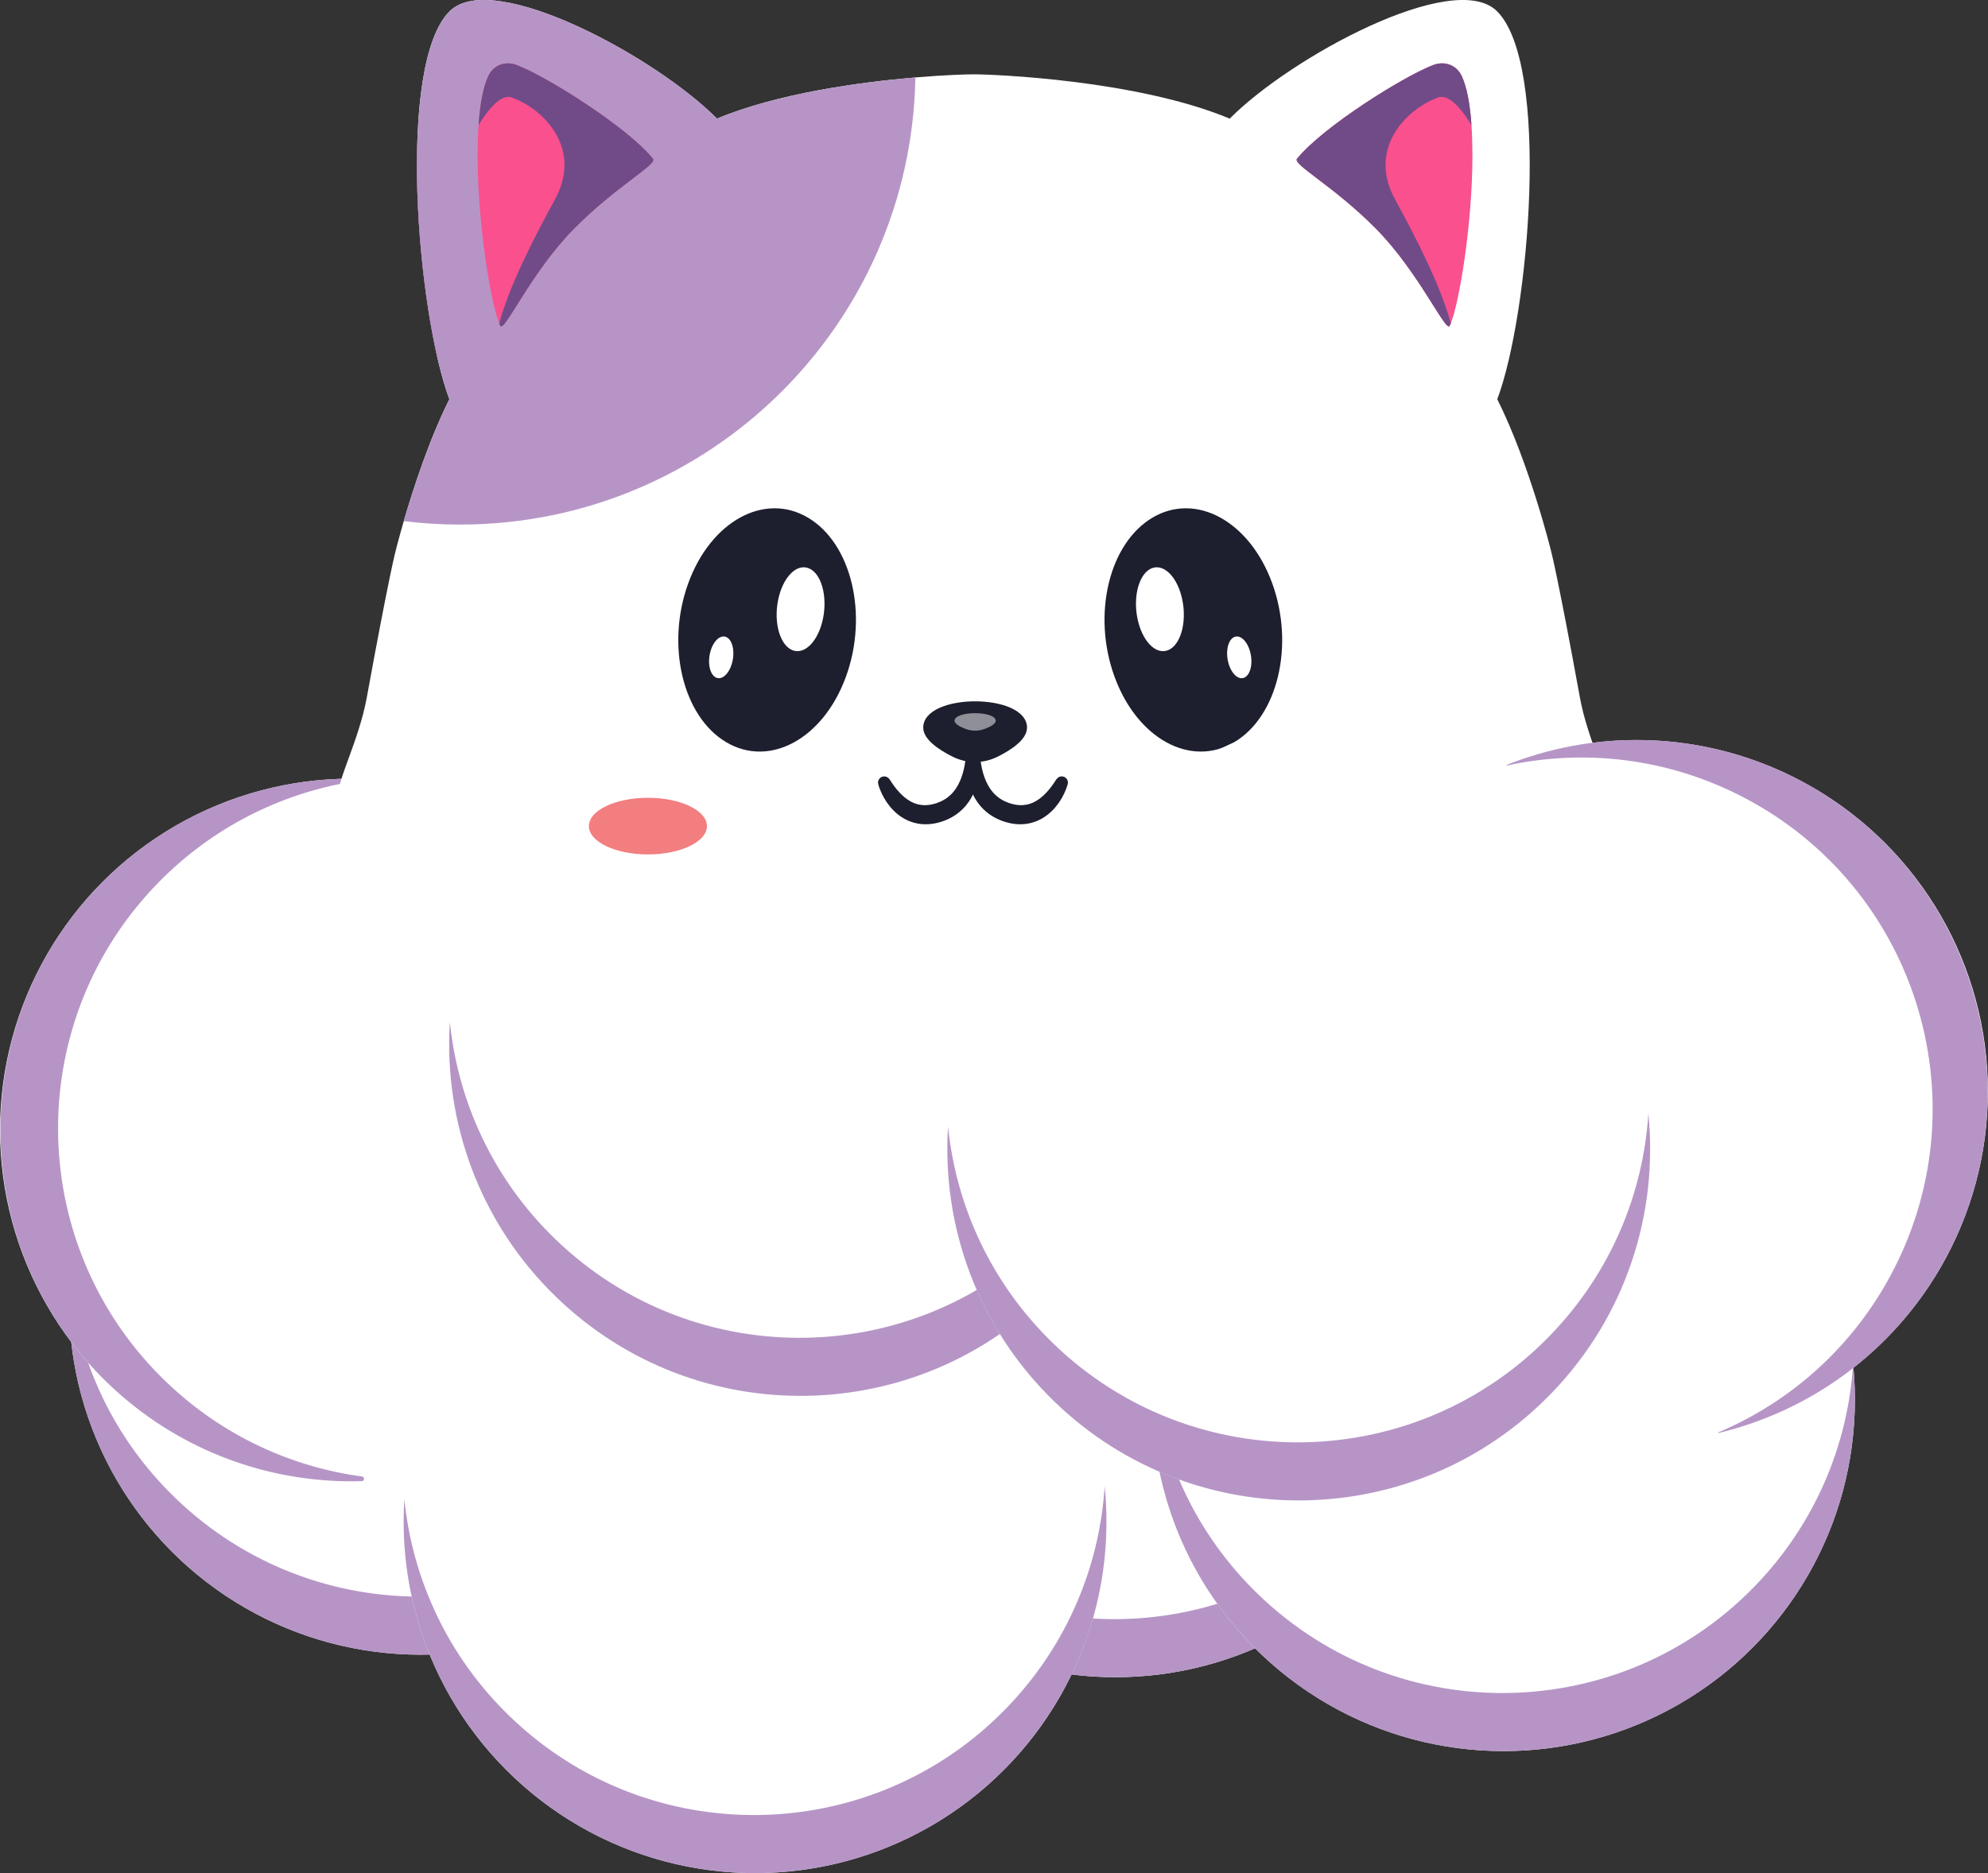 <?xml version="1.0" encoding="UTF-8"?>
<svg id="Layer_2" xmlns="http://www.w3.org/2000/svg" viewBox="0 0 2697.88 2542.64">
  <rect x="0" y="0" width="2697.88" height="2542.64" fill="#333333" stroke="none"/>
  <defs>
    <style>
      .cls-1 {
        fill: #000072;
      }

      .cls-2 {
        fill: #714b87;
      }

      .cls-3 {
        fill: #f27e80;
      }

      .cls-4 {
        fill: #fff;
      }

      .cls-5 {
        fill: #fa508e;
      }

      .cls-6 {
        fill: #1d1e2e;
      }

      .cls-7 {
        fill: #b695c6;
      }

      .cls-8 {
        fill: #b52cab;
      }

      .cls-9 {
        opacity: .5;
      }
    </style>
  </defs>
  <g id="CatCloud">
    <g>
      <g>
        <circle class="cls-4" cx="570.68" cy="1769.23" r="476.9"/>
        <path class="cls-7" d="M1045.14,1721.03c13.62,134.6-29.83,274.07-131.06,379.12-182.77,189.66-484.66,195.25-674.32,12.48-105.04-101.22-153.61-238.98-145.01-373.98,10.97,108.4,58.95,213.64,143.55,295.16,189.65,182.76,491.56,177.18,674.32-12.48,81.54-84.62,125.58-191.56,132.52-300.31Z"/>
      </g>
      <g>
        <circle class="cls-4" cx="476.9" cy="1533.88" r="476.9"/>
        <path class="cls-7" d="M490.96,2010.57c-115.72,3.42-232.67-35.05-326.16-116.09-210.94-182.84-220.01-509.04-19.55-703.31,88.85-86.12,203.5-131.02,319.26-134.03,3.89-.1,4.49,5.55.66,6.29-94.62,18.21-184.63,65.18-255.9,140.52-181.01,191.32-172.65,493.16,18.68,674.18,75.35,71.29,167.83,113.2,263.32,126.13,3.86.52,3.58,6.2-.31,6.31Z"/>
      </g>
      <g>
        <circle class="cls-4" cx="1513.74" cy="1799.81" r="476.9"/>
        <path class="cls-7" d="M1988.2,1751.6c13.62,134.6-29.83,274.07-131.06,379.12-182.77,189.66-484.66,195.25-674.32,12.48-105.04-101.22-153.61-238.98-145.01-373.98,10.97,108.4,58.95,213.64,143.55,295.16,189.65,182.76,491.56,177.18,674.32-12.48,81.54-84.62,125.58-191.56,132.52-300.31Z"/>
      </g>
      <g>
        <circle class="cls-4" cx="1024.66" cy="2065.73" r="476.9"/>
        <path class="cls-7" d="M1499.13,2017.53c13.62,134.6-29.83,274.07-131.06,379.12-182.77,189.66-484.66,195.25-674.32,12.48-105.04-101.22-153.61-238.98-145.01-373.98,10.97,108.4,58.95,213.64,143.55,295.16,189.65,182.76,491.56,177.18,674.32-12.48,81.54-84.62,125.58-191.56,132.52-300.31Z"/>
      </g>
      <g>
        <circle class="cls-4" cx="1086.44" cy="1417.92" r="476.9"/>
        <path class="cls-7" d="M1560.91,1369.72c13.62,134.6-29.83,274.07-131.06,379.12-182.77,189.66-484.66,195.25-674.32,12.48-105.04-101.22-153.61-238.98-145.01-373.98,10.97,108.4,58.95,213.64,143.55,295.16,189.65,182.76,491.56,177.18,674.32-12.48,81.54-84.62,125.58-191.56,132.52-300.31Z"/>
      </g>
      <g>
        <path class="cls-1" d="M2017.3,1221.19c-.17.33-.37.62-.54.95l.7-1.16c-.08.08-.12.12-.17.21Z"/>
        <path class="cls-1" d="M2016.76,1222.14l-20.33,32.63c7.01-10.56,13.86-21.37,20.33-32.63Z"/>
        <path class="cls-1" d="M2017.33,1210.7c-.12.14-.25.27-.33.36-.17.23-.33.45-.49.68l.82-1.04Z"/>
        <path class="cls-1" d="M1996.79,1235.9c6.81-7.8,13.4-15.82,19.72-24.16l-19.72,24.16Z"/>
        <path class="cls-1" d="M644.04,1235.9l-19.67-24.03c6.27,8.3,12.83,16.27,19.67,24.03Z"/>
        <path class="cls-1" d="M2031.99,1201.55c-.28.32-.55.67-.83.99l.99-1.11s-.12.08-.16.12Z"/>
        <path class="cls-1" d="M2031.16,1202.54l-20.24,22.62c.08-.04.12-.12.2-.16,6.93-7.25,13.63-14.73,20.04-22.46Z"/>
        <path class="cls-4" d="M1996.41,1244.28c6.84-7.86,13.51-15.97,19.92-24.34l-19.92,24.34Z"/>
        <path class="cls-4" d="M645.36,1244.28l-19.84-24.3c6.33,8.37,13,16.44,19.84,24.3Z"/>
        <path class="cls-4" d="M459.52,1078.36c3.82,33.26,71.7,1.74,86.49-5.52,1.19-.59,2.46.64,2.12,2.08-1.36,5.73-5.01,18.65-14.27,39.29-11.47,25.49-20.81,45.24-15.63,58.62,5.56,14.19,28.63,19.67,57.39,16.44,16.1-1.83,33.35,12.23,48.72,29.22l.04.04.13.13,1.02,1.32c-.25-.38-.55-.72-.81-1.1,7.52,8.33,14.57,17.37,20.81,25.57,25.83,29.52,54.97,55.69,86.74,78.8,40.99,28.8,86.19,51.53,133.85,69.32v-.34s65.37,24.13,162.05,46.26c0,0,86.4,18.48,165.37,28.67,0,0,60.45,7.18,126.88,7.18s127.86-7.18,127.86-7.18c78.92-10.19,165.37-28.67,165.37-28.67,96.64-22.13,162.05-46.26,162.05-46.26v.34c47.66-17.8,92.86-40.52,133.85-69.32,31.73-23.11,60.87-49.27,86.7-78.8,6.33-8.28,13.42-17.37,21.03-25.78-.3.42-.64.85-.93,1.27l1.15-1.44s-.13.08-.17.13c15.42-17.03,32.71-31.18,48.85-29.35,28.76,3.23,51.82-2.25,57.39-16.44,5.22-13.38-4.16-33.13-15.59-58.62-9.3-20.64-12.96-33.56-14.32-39.29-.3-1.44.93-2.68,2.12-2.08,14.78,7.26,82.66,38.78,86.49,5.52,2.17-18.44-27.74-74.17-38.15-131.26-30.2-165.45-38.95-198.12-38.95-198.12-.21-1.1-29.48-119.7-73.23-207.04,43.71-116.47,72.34-456.17-.81-527.11-58.7-56.96-279.46,62.57-362.29,146.21-125.27-52.33-319.56-60.19-347.94-60.15-9.77,0-39.16.89-78.63,4.25-75.27,6.37-187.16,21.58-269.27,55.9C890.16,77.41,669.4-42.12,610.65,14.84c-73.15,70.94-44.52,410.63-.81,527.11-27.65,55.18-49.53,122.85-61.89,165.45-7.22,24.85-11.26,41.16-11.34,41.59,0,0-8.71,32.67-38.91,198.12-10.41,57.09-40.31,112.82-38.19,131.26Z"/>
        <path class="cls-8" d="M593.84,486.62c-19.07-82.58-31.65-204.57-27.06-305.59,4.21,105.39,21.88,214.43,43.07,270.97-5.56,11.13-10.92,22.77-16.01,34.62Z"/>
        <path class="cls-7" d="M547.96,707.4c25.02,3.1,50.51,4.67,76.33,4.67,337.61,0,612.02-270.71,617.97-606.93-75.27,6.37-187.16,21.58-269.27,55.9C890.16,77.41,669.4-42.12,610.65,14.84c-73.15,70.94-44.52,410.63-.81,527.11-27.65,55.18-49.53,122.85-61.89,165.45Z"/>
        <path class="cls-1" d="M2016.19,1220.09l-19.77,24.17c6.83-7.8,13.44-15.82,19.77-24.17Z"/>
        <path class="cls-5" d="M1867.77,310.96c57.93,58.8,94.35,141,99.53,131.41.5-.92,1.01-2.02,1.51-3.3,11.05-26.88,29.45-133.47,29.4-228.47-.05-15.32-.46-28.85-1.28-40.78-2.2-32.2-7.02-52.84-12.93-66.05-7.34-16.15-23.85-21.1-38.48-15.69-38.9,14.45-149.39,83.25-185.4,127.37-6.42,7.84,49.67,36.69,107.65,95.5Z"/>
        <path class="cls-2" d="M1867.77,310.96c57.93,58.8,94.35,141,99.53,131.41.5-.92,1.01-2.02,1.51-3.3-12.89-49.86-48.44-118.75-75.68-168.56-37.24-68.02,14.13-122.05,58.66-138.2,15.27-5.55,33.39,18.26,45.13,37.52-2.2-32.2-7.02-52.84-12.93-66.05-7.34-16.15-23.85-21.1-38.48-15.69-38.9,14.45-149.39,83.25-185.4,127.37-6.42,7.84,49.67,36.69,107.65,95.5Z"/>
        <path class="cls-5" d="M778.57,310.96c-57.93,58.8-94.35,141-99.53,131.41-.5-.92-1.01-2.02-1.51-3.3-11.05-26.88-29.45-133.47-29.4-228.47.05-15.32.46-28.85,1.28-40.78,2.2-32.2,7.02-52.84,12.93-66.05,7.34-16.15,23.85-21.1,38.48-15.69,38.9,14.45,149.39,83.25,185.4,127.37,6.42,7.84-49.67,36.69-107.65,95.5Z"/>
        <path class="cls-2" d="M778.57,310.96c-57.93,58.8-94.35,141-99.53,131.41-.5-.92-1.01-2.02-1.51-3.3,12.89-49.86,48.44-118.75,75.68-168.56,37.24-68.02-14.13-122.05-58.66-138.2-15.27-5.55-33.39,18.26-45.13,37.52,2.2-32.2,7.02-52.84,12.93-66.05,7.34-16.15,23.85-21.1,38.48-15.69,38.9,14.45,149.39,83.25,185.4,127.37,6.42,7.84-49.67,36.69-107.65,95.5Z"/>
        <ellipse class="cls-3" cx="879.28" cy="1121.38" rx="80.09" ry="38.45"/>
        <ellipse class="cls-3" cx="1762.49" cy="1121.38" rx="80.09" ry="38.45"/>
        <path class="cls-4" d="M1440.95,1061.64s-21.02,55.15-70.24,42.42c-56.02-14.49-49.29-81.3-49.29-81.3"/>
        <path class="cls-4" d="M1199.82,1061.64s21.02,55.15,70.24,42.42c56.02-14.49,49.29-81.3,49.29-81.3"/>
        <path class="cls-6" d="M1448.89,1064.67l-.54,1.83-.53,1.63c-.36,1.08-.73,2.14-1.14,3.18-.81,2.09-1.71,4.13-2.66,6.16-1.94,4.03-4.17,7.96-6.76,11.72-5.17,7.51-11.76,14.53-20.05,19.95-8.22,5.48-18.33,8.92-28.49,9.63-5.07.3-10.12.03-14.98-.79-1.24-.15-2.4-.47-3.6-.71-1.17-.29-2.41-.49-3.53-.86l-3.42-1.03-1.71-.52-1.69-.64-3.37-1.3c-1.12-.44-2.21-1.02-3.31-1.54-1.09-.55-2.21-1.01-3.26-1.65l-3.18-1.85c-4.17-2.59-8.14-5.59-11.65-9.04-1.83-1.65-3.4-3.55-5.04-5.37-1.49-1.93-3.05-3.81-4.35-5.84-1.39-1.99-2.54-4.09-3.74-6.16-1.07-2.12-2.18-4.22-3.05-6.4-3.72-8.64-5.73-17.61-6.65-26.47-.42-4.44-.66-8.85-.5-13.26.05-2.2.18-4.4.37-6.6.11-1.1.23-2.21.37-3.32l.24-1.68.31-1.85c.77-4.6,5.12-7.7,9.72-6.94,3.7.62,6.44,3.56,6.96,7.08l.23,1.56c.04.24.06.76.09,1.17l.09,1.34c.07.91.15,1.82.24,2.74.2,1.84.38,3.68.66,5.51.56,3.66,1.17,7.29,2.06,10.82,1.73,7.06,4.1,13.8,7.31,19.78.77,1.52,1.68,2.92,2.52,4.36.95,1.35,1.83,2.75,2.87,4,.94,1.33,2.07,2.48,3.1,3.7,1.15,1.1,2.22,2.28,3.44,3.28,4.7,4.21,10.28,7.28,16.42,9.49l1.14.43,1.2.34,2.38.7c.8.27,1.57.35,2.36.55.78.15,1.56.41,2.34.49l2.32.35c.78.15,1.53.12,2.3.2,1.54.17,3.03.09,4.54.12,5.95-.33,11.73-1.76,17.26-4.81,5.53-2.98,10.83-7.27,15.64-12.44,2.41-2.58,4.7-5.36,6.88-8.28,1.1-1.45,2.17-2.94,3.16-4.47.51-.76,1.02-1.51,1.5-2.27l.71-1.13c.22-.34.48-.79.63-.96l1.31-1.61c2.93-3.59,8.22-4.13,11.81-1.2,2.69,2.2,3.66,5.72,2.75,8.86Z"/>
        <path class="cls-6" d="M1207.76,1058.62c.14.17.41.63.63.96l.71,1.13c.48.76.99,1.51,1.5,2.27,1,1.52,2.07,3.01,3.16,4.47,2.18,2.92,4.48,5.7,6.88,8.28,4.81,5.17,10.11,9.46,15.64,12.44,5.52,3.05,11.31,4.49,17.26,4.81,1.51-.03,3,.05,4.54-.12.77-.08,1.52-.05,2.3-.2l2.32-.35c.77-.08,1.56-.34,2.34-.49.79-.19,1.56-.27,2.36-.55l2.38-.7,1.19-.34,1.14-.43c6.14-2.21,11.72-5.27,16.42-9.49,1.23-.99,2.29-2.18,3.44-3.28,1.03-1.22,2.15-2.37,3.1-3.7,1.04-1.24,1.92-2.64,2.87-4,.84-1.44,1.75-2.84,2.52-4.36,3.21-5.97,5.58-12.71,7.31-19.78.89-3.53,1.5-7.16,2.06-10.82.29-1.83.46-3.67.66-5.51.09-.92.18-1.83.24-2.74l.09-1.34c.03-.41.05-.93.09-1.17l.23-1.54c.68-4.61,4.97-7.8,9.58-7.12,3.71.55,6.5,3.45,7.09,6.96l.31,1.85.24,1.68c.14,1.11.26,2.21.37,3.32.2,2.2.32,4.4.37,6.6.15,4.41-.08,8.82-.51,13.26-.92,8.86-2.93,17.83-6.65,26.47-.87,2.18-1.98,4.28-3.05,6.4-1.2,2.07-2.35,4.17-3.74,6.16-1.3,2.03-2.86,3.92-4.35,5.84-1.64,1.82-3.2,3.72-5.04,5.37-3.51,3.45-7.48,6.45-11.65,9.04l-3.18,1.85c-1.05.64-2.17,1.1-3.26,1.65-1.1.51-2.19,1.09-3.31,1.54l-3.37,1.3-1.69.64-1.71.52-3.42,1.03c-1.12.37-2.36.57-3.53.86-1.2.24-2.36.56-3.6.71-4.86.81-9.91,1.08-14.98.79-10.16-.71-20.27-4.15-28.49-9.63-8.3-5.42-14.89-12.44-20.05-19.95-2.59-3.77-4.83-7.69-6.76-11.72-.95-2.03-1.84-4.07-2.66-6.16-.41-1.04-.78-2.1-1.14-3.18l-.53-1.63-.54-1.83c-1.3-4.45,1.25-9.11,5.71-10.41,3.34-.97,6.79.22,8.86,2.75l1.31,1.61Z"/>
        <path class="cls-6" d="M1252.9,987.74c0,15.8,20.62,29.76,39.54,39.25,19.79,9.92,41.97,9.92,61.76,0,18.92-9.49,39.54-23.45,39.54-39.25,0-47.67-140.84-47.67-140.84,0Z"/>
        <g class="cls-9">
          <path class="cls-4" d="M1295.4,978.39c0,4.56,8.17,8.58,15.68,11.32,7.85,2.86,16.64,2.86,24.49,0,7.5-2.73,15.68-6.76,15.68-11.32,0-13.74-55.84-13.74-55.84,0Z"/>
        </g>
        <path class="cls-6" d="M1148.05,918.49c-30.63,84.18-103.37,124.03-162.47,89.02-59.1-35.01-82.17-131.63-51.54-215.81s103.37-124.03,162.47-89.02c59.1,35.01,82.17,131.63,51.54,215.81Z"/>
        <path class="cls-4" d="M1117.93,833.62c-4.42,31.23-22.09,53.57-39.48,49.9-17.39-3.67-27.9-31.95-23.49-63.18,4.42-31.23,22.09-53.57,39.48-49.9,17.39,3.67,27.9,31.95,23.49,63.18Z"/>
        <path class="cls-4" d="M994.33,896.18c-2.96,15.5-12.34,26.33-20.95,24.18s-13.18-16.45-10.22-31.95c2.96-15.5,12.34-26.33,20.95-24.18,8.61,2.14,13.18,16.45,10.22,31.95Z"/>
        <path class="cls-6" d="M1512.47,918.49c30.63,84.18,103.37,124.03,162.47,89.02,59.1-35.01,82.17-131.63,51.54-215.81-30.63-84.18-103.37-124.03-162.47-89.02-59.1,35.01-82.17,131.63-51.54,215.81Z"/>
        <path class="cls-4" d="M1542.6,833.62c4.42,31.23,22.09,53.57,39.48,49.9,17.39-3.67,27.9-31.95,23.49-63.18-4.42-31.23-22.09-53.57-39.48-49.9-17.39,3.67-27.9,31.95-23.49,63.18Z"/>
        <path class="cls-4" d="M1666.2,896.18c2.96,15.5,12.34,26.33,20.95,24.18s13.18-16.45,10.22-31.95-12.34-26.33-20.95-24.18c-8.61,2.14-13.18,16.45-10.22,31.95Z"/>
      </g>
      <g>
        <circle class="cls-4" cx="1863.78" cy="1445.57" r="476.9"/>
        <path class="cls-7" d="M2338.25,1397.37c13.62,134.6-29.83,274.07-131.06,379.12-182.77,189.66-484.66,195.25-674.32,12.48-105.04-101.22-153.61-238.98-145.01-373.98,10.97,108.4,58.95,213.64,143.55,295.16,189.65,182.76,491.56,177.18,674.32-12.48,81.54-84.62,125.58-191.56,132.52-300.31Z"/>
      </g>
      <g>
        <circle class="cls-4" cx="2040.35" cy="1900.11" r="476.9"/>
        <path class="cls-7" d="M2514.81,1851.9c13.62,134.6-29.83,274.07-131.06,379.12-182.77,189.66-484.66,195.25-674.32,12.48-105.04-101.22-153.61-238.98-145.01-373.98,10.97,108.4,58.95,213.64,143.55,295.16,189.65,182.76,491.56,177.18,674.32-12.48,81.54-84.62,125.58-191.56,132.52-300.31Z"/>
      </g>
      <g>
        <circle class="cls-4" cx="2220.88" cy="1481.46" r="476.9"/>
        <path class="cls-7" d="M2044.6,1038.33c116.23-46.19,249.92-46.66,371.45,7.98,256.74,115.43,358.4,429.05,218.13,673.1-67.56,117.55-178.53,196.08-301.94,225.77-.53.13-.77-.63-.27-.84,98.7-41.81,183.96-116.96,237.15-219.56,121.22-233.82,29.95-521.65-203.88-642.88-102.61-53.2-215.61-65.47-320.37-42.74-.53.12-.77-.64-.26-.84Z"/>
      </g>
      <g>
        <circle class="cls-4" cx="1762.49" cy="1559.84" r="476.9"/>
        <path class="cls-7" d="M2236.96,1511.63c13.62,134.6-29.83,274.07-131.06,379.12-182.77,189.66-484.66,195.25-674.32,12.48-105.04-101.22-153.61-238.98-145.01-373.98,10.97,108.4,58.95,213.64,143.55,295.16,189.65,182.76,491.56,177.18,674.32-12.48,81.54-84.62,125.58-191.56,132.52-300.31Z"/>
      </g>
    </g>
  </g>
</svg>